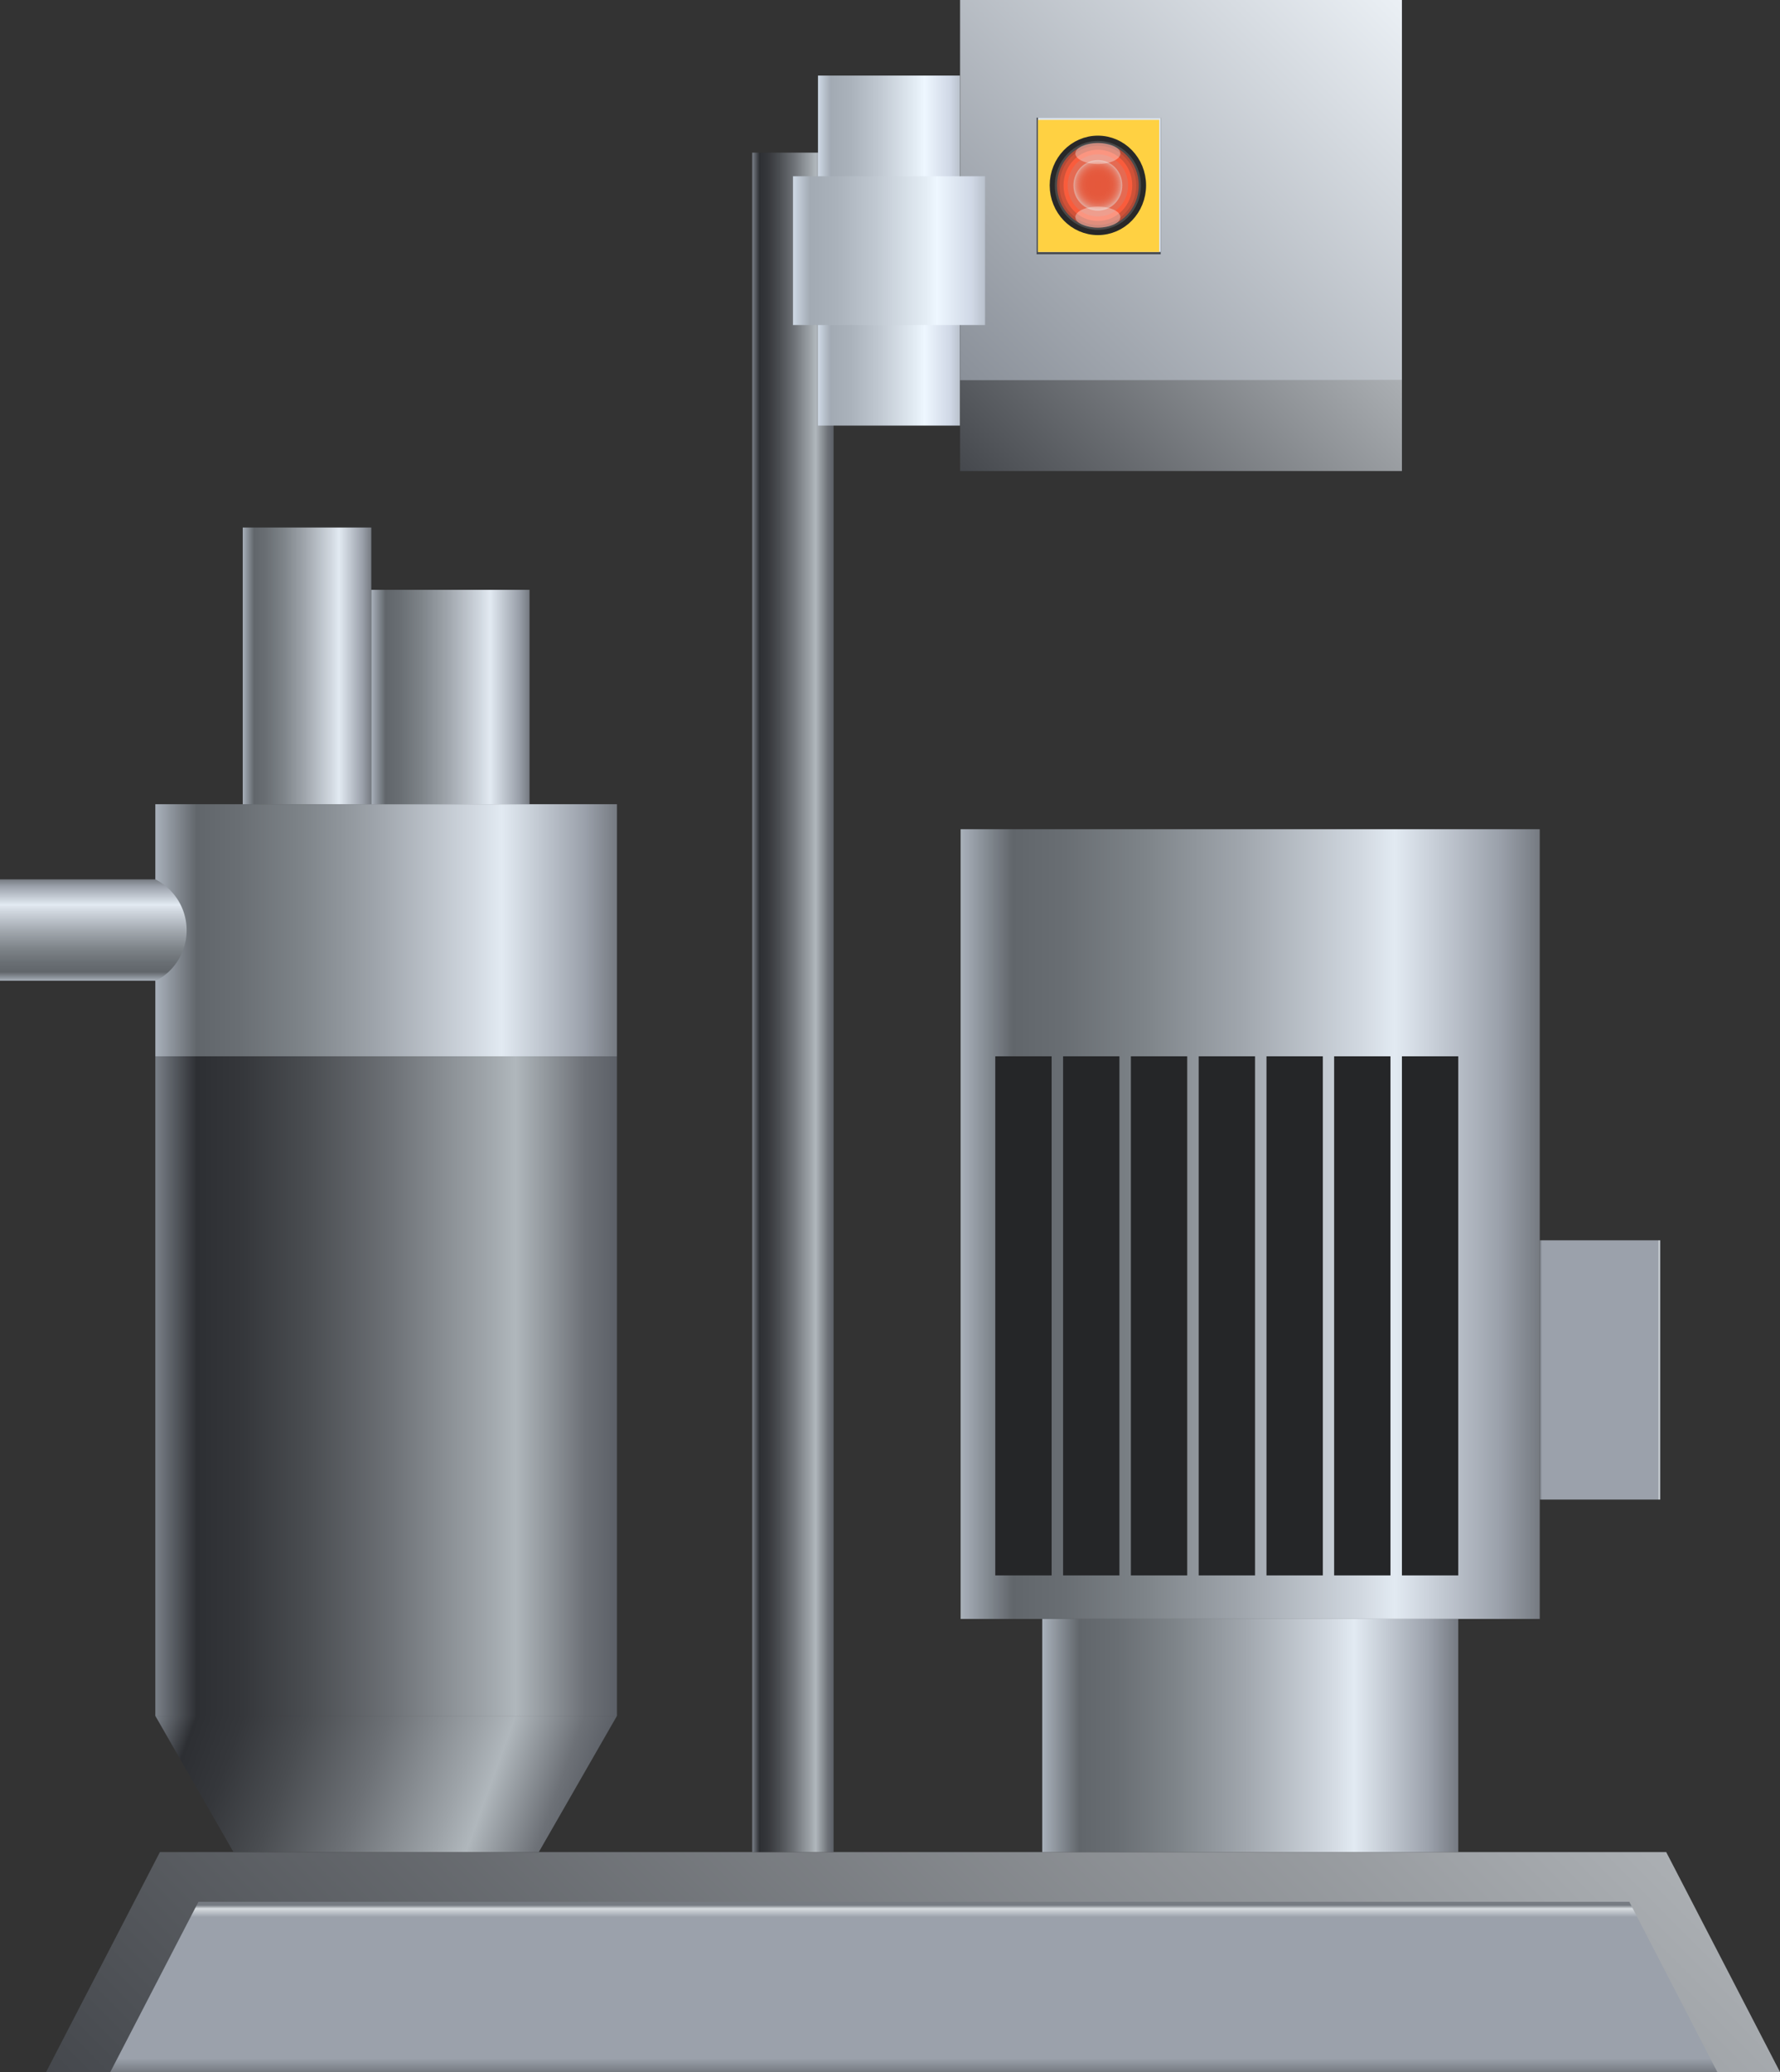 <svg xmlns="http://www.w3.org/2000/svg" xmlns:xlink="http://www.w3.org/1999/xlink" viewBox="0 0 128.91 150">
    <rect x="0" y="0" width="128.91" height="150" fill="#333333" stroke="none"/>
    <defs>
        <style>
            .cls-1 {
                fill: url(#未命名的渐变_32);
            }

            .cls-2 {
                fill: url(#未命名的渐变_3);
            }

            .cls-3 {
                fill: url(#未命名的渐变_15);
            }

            .cls-4 {
                fill: url(#未命名的渐变_15-2);
            }

            .cls-5 {
                fill: url(#未命名的渐变_121);
            }

            .cls-6 {
                fill: url(#未命名的渐变_121-2);
            }

            .cls-7 {
                fill: url(#未命名的渐变_121-3);
            }

            .cls-8 {
                fill: url(#未命名的渐变_121-4);
            }

            .cls-9 {
                fill: url(#未命名的渐变_15-3);
            }

            .cls-10 {
                fill: url(#未命名的渐变_121-5);
            }

            .cls-11 {
                fill: url(#未命名的渐变_93);
            }

            .cls-12 {
                fill: url(#未命名的渐变_32-2);
            }

            .cls-13 {
                fill: url(#未命名的渐变_121-6);
            }

            .cls-14 {
                fill: #252628;
            }

            .cls-15 {
                fill: url(#未命名的渐变_205);
            }

            .cls-16 {
                fill: url(#未命名的渐变_62);
            }

            .cls-17 {
                fill: url(#未命名的渐变_62-2);
            }

            .cls-18 {
                fill: #494d53;
            }

            .cls-19 {
                fill: #dde4ec;
            }

            .cls-20 {
                fill: #ffd142;
            }

            .cls-21 {
                fill: #2f81b4;
                stroke: #282828;
            }

            .cls-21,
            .cls-25 {
                stroke-miterlimit: 10;
            }

            .cls-22 {
                fill: #a82a11;
            }

            .cls-23 {
                fill: #cd3314;
            }

            .cls-24 {
                fill: #ff4019;
            }

            .cls-25 {
                fill: #e63a17;
                stroke: #e65133;
                stroke-width: 0.5px;
            }

            .cls-26 {
                opacity: 0.47;
                fill: url(#未命名的渐变_58);
            }

            .cls-27 {
                fill: #e2e2e2;
                opacity: 0.18;
            }

            .cls-28,
            .cls-29 {
                opacity: 0.35;
            }

            .cls-28 {
                fill: url(#未命名的渐变_49);
            }

            .cls-29 {
                fill: url(#未命名的渐变_49-2);
            }

            .cls-30 {
                opacity: 0.2;
            }
        </style>
        <linearGradient id="未命名的渐变_32" x1="99.44" y1="112.85" x2="32.81" y2="179.47" gradientUnits="userSpaceOnUse">
            <stop offset="0" stop-color="#abafb3" />
            <stop offset="1" stop-color="#45484d" />
        </linearGradient>
        <linearGradient id="未命名的渐变_3" x1="66.18" y1="150" x2="66.18" y2="137.68" gradientUnits="userSpaceOnUse">
            <stop offset="0" stop-color="#767b82" />
            <stop offset="0.08" stop-color="#9ba1ab" />
            <stop offset="0.91" stop-color="#9ba1ab" />
            <stop offset="0.96" stop-color="#d7dce0" />
            <stop offset="0.98" stop-color="#767b82" />
        </linearGradient>
        <linearGradient id="未命名的渐变_15" x1="11.25" y1="100.34" x2="44.68" y2="100.34" gradientUnits="userSpaceOnUse">
            <stop offset="0" stop-color="#7a8088" />
            <stop offset="0.09" stop-color="#2d2f33" />
            <stop offset="0.19" stop-color="#35373b" />
            <stop offset="0.33" stop-color="#4a4d51" />
            <stop offset="0.51" stop-color="#6d7176" />
            <stop offset="0.71" stop-color="#9da3a8" />
            <stop offset="0.78" stop-color="#b0b7bc" />
            <stop offset="0.93" stop-color="#6d7177" />
            <stop offset="1" stop-color="#5c6067" />
        </linearGradient>
        <linearGradient id="未命名的渐变_15-2" x1="54.48" y1="72.56" x2="60.37" y2="72.56" xlink:href="#未命名的渐变_15" />
        <linearGradient id="未命名的渐变_121" x1="11.25" y1="67.34" x2="44.68" y2="67.34" gradientUnits="userSpaceOnUse">
            <stop offset="0" stop-color="#a9b1bb" />
            <stop offset="0.09" stop-color="#61666b" />
            <stop offset="0.18" stop-color="#696e73" />
            <stop offset="0.32" stop-color="#7e8489" />
            <stop offset="0.49" stop-color="#a1a7ae" />
            <stop offset="0.69" stop-color="#d1d8e0" />
            <stop offset="0.75" stop-color="#e2eaf2" />
            <stop offset="0.93" stop-color="#9ba1ab" />
            <stop offset="1" stop-color="#767b82" />
        </linearGradient>
        <linearGradient id="未命名的渐变_121-2" x1="6.76" y1="71.03" x2="6.76" y2="63.66" xlink:href="#未命名的渐变_121" />
        <linearGradient id="未命名的渐变_121-3" x1="18.81" y1="49.57" x2="18.81" y2="40.25"
            gradientTransform="translate(3.42 3.3)" xlink:href="#未命名的渐变_121" />
        <linearGradient id="未命名的渐变_121-4" x1="21.06" y1="40.25" x2="21.06" y2="28.79"
            gradientTransform="translate(11.56 15.94)" xlink:href="#未命名的渐变_121" />
        <linearGradient id="未命名的渐变_15-3" x1="11.95" y1="122.29" x2="41.47" y2="133.03" xlink:href="#未命名的渐变_15" />
        <linearGradient id="未命名的渐变_121-5" x1="-795.81" y1="523.51" x2="-753.87" y2="523.51"
            gradientTransform="translate(865.38 -434.9)" xlink:href="#未命名的渐变_121" />
        <linearGradient id="未命名的渐变_93" x1="-764.97" y1="433.78" x2="-794.73" y2="463.55"
            gradientTransform="translate(865.38 -434.9)" gradientUnits="userSpaceOnUse">
            <stop offset="0" stop-color="#ebf0f5" />
            <stop offset="1" stop-color="#8a9099" />
        </linearGradient>
        <linearGradient id="未命名的渐变_32-2" x1="-770.21" y1="456.07" x2="-789.49" y2="475.35"
            gradientTransform="translate(865.38 -434.9)" xlink:href="#未命名的渐变_32" />
        <linearGradient id="未命名的渐变_121-6" x1="-789.9" y1="560.54" x2="-759.77" y2="560.54"
            gradientTransform="translate(865.38 -434.9)" xlink:href="#未命名的渐变_121" />
        <linearGradient id="未命名的渐变_205" x1="111.51" y1="99.18" x2="120.25" y2="99.18" gradientUnits="userSpaceOnUse">
            <stop offset="0" stop-color="#767b82" />
            <stop offset="0.02" stop-color="#9ba1ab" />
            <stop offset="0.98" stop-color="#9ba1ab" />
            <stop offset="0.99" stop-color="#d7dce0" />
            <stop offset="1" stop-color="#767b82" />
        </linearGradient>
        <linearGradient id="未命名的渐变_62" x1="59.24" y1="18.14" x2="69.53" y2="18.14" gradientUnits="userSpaceOnUse">
            <stop offset="0" stop-color="#cfd9e6" />
            <stop offset="0.09" stop-color="#a2aab3" />
            <stop offset="0.23" stop-color="#aab2bb" />
            <stop offset="0.43" stop-color="#c0c8d1" />
            <stop offset="0.69" stop-color="#e4edf5" />
            <stop offset="0.75" stop-color="#eef7ff" />
            <stop offset="0.93" stop-color="#d0d8e6" />
            <stop offset="1" stop-color="#b9c1cc" />
        </linearGradient>
        <linearGradient id="未命名的渐变_62-2" x1="57.43" y1="18.14" x2="71.34" y2="18.14" xlink:href="#未命名的渐变_62" />
        <radialGradient id="未命名的渐变_58" cx="79.51" cy="10.84" r="1.71"
            gradientTransform="translate(0 2.21) scale(1 1.03)" gradientUnits="userSpaceOnUse">
            <stop offset="0" stop-color="#f4f4f4" stop-opacity="0" />
            <stop offset="0.38" stop-color="#f4f4f4" stop-opacity="0.01" />
            <stop offset="0.52" stop-color="#f3f3f3" stop-opacity="0.04" />
            <stop offset="0.62" stop-color="#f2f2f2" stop-opacity="0.09" />
            <stop offset="0.7" stop-color="#f1f1f1" stop-opacity="0.17" />
            <stop offset="0.76" stop-color="#efefef" stop-opacity="0.26" />
            <stop offset="0.82" stop-color="#ededed" stop-opacity="0.38" />
            <stop offset="0.88" stop-color="#ebebeb" stop-opacity="0.53" />
            <stop offset="0.93" stop-color="#e8e8e8" stop-opacity="0.69" />
            <stop offset="0.97" stop-color="#e4e4e4" stop-opacity="0.88" />
            <stop offset="1" stop-color="#e2e2e2" />
        </radialGradient>
        <linearGradient id="未命名的渐变_49" x1="47.37" y1="79.43" x2="47.37" y2="77.46"
            gradientTransform="translate(27.53 -49.43) scale(1.1 0.77)" gradientUnits="userSpaceOnUse">
            <stop offset="0" stop-color="#fff" />
            <stop offset="1" stop-color="#fff" />
        </linearGradient>
        <linearGradient id="未命名的渐变_49-2" x1="47.37" y1="-357.23" x2="47.37" y2="-359.2"
            gradientTransform="matrix(1.1, 0, 0, -0.77, 27.53, -260.76)" xlink:href="#未命名的渐变_49" />
    </defs>
    <title>Power and liquid mixer(动力和液体混合器)</title>
    <g id="图层_2" data-name="图层 2">
        <g id="图层_6" data-name="图层 6">
            <g id="Power_and_liquid_mixer_动力和液体混合器_" data-name="Power and liquid mixer(动力和液体混合器)">
                <polygon class="cls-1" points="128.91 150 3.34 150 11.58 134.08 120.67 134.08 128.91 150" />
                <polygon class="cls-2" points="124.37 150 7.99 150 14.37 137.68 118 137.68 124.37 150" />
                <rect class="cls-3" x="11.25" y="76.47" width="33.43" height="47.75" />
                <rect class="cls-4" x="54.48" y="11.05" width="5.89" height="123.03" />
                <rect class="cls-5" x="11.25" y="58.22" width="33.43" height="18.25" />
                <path class="cls-6" d="M11.25,71H0V63.66H11.25a4.13,4.13,0,0,1,0,7.37Z" />
                <rect class="cls-7" x="12.22" y="43.55" width="20.03" height="9.31"
                    transform="translate(70.44 25.97) rotate(90)" />
                <rect class="cls-8" x="24.86" y="44.73" width="15.52" height="11.46"
                    transform="translate(83.08 17.84) rotate(90)" />
                <polygon class="cls-9" points="39.02 134.08 16.91 134.08 11.25 124.22 44.68 124.22 39.02 134.08" />
                <rect class="cls-10" x="69.57" y="60.03" width="41.94" height="57.17" />
                <rect class="cls-11" x="69.53" width="32" height="27.53" />
                <rect class="cls-12" x="69.53" y="27.53" width="32" height="6.57" />
                <rect class="cls-13" x="75.48" y="117.2" width="30.13" height="16.88" />
                <rect class="cls-14" x="76.99" y="76.47" width="4.08" height="37.58" />
                <rect class="cls-14" x="72.08" y="76.47" width="4.08" height="37.58" />
                <rect class="cls-14" x="81.9" y="76.47" width="4.08" height="37.58" />
                <rect class="cls-14" x="86.81" y="76.47" width="4.08" height="37.58" />
                <rect class="cls-14" x="91.72" y="76.47" width="4.08" height="37.58" />
                <rect class="cls-14" x="96.62" y="76.47" width="4.08" height="37.58" />
                <rect class="cls-14" x="101.53" y="76.47" width="4.08" height="37.58" />
                <rect class="cls-15" x="111.51" y="89.79" width="8.74" height="18.77" />
                <rect class="cls-16" x="59.24" y="5.47" width="10.28" height="25.34" />
                <rect class="cls-17" x="57.43" y="12.76" width="13.91" height="10.77" />
                <rect class="cls-18" x="75.07" y="8.52" width="8.99" height="9.89" />
                <rect class="cls-19" x="75.17" y="8.52" width="8.88" height="9.72" />
                <rect class="cls-20" x="75.17" y="8.68" width="8.78" height="9.56" />
                <ellipse class="cls-21" cx="79.51" cy="13.42" rx="2.99" ry="3.1" />
                <ellipse class="cls-22" cx="79.51" cy="13.42" rx="2.96" ry="3.06" />
                <ellipse class="cls-23" cx="79.51" cy="13.42" rx="2.78" ry="2.87" />
                <ellipse class="cls-24" cx="79.51" cy="13.42" rx="2.49" ry="2.58" />
                <ellipse class="cls-25" cx="79.51" cy="13.42" rx="1.94" ry="2" />
                <ellipse class="cls-26" cx="79.51" cy="13.42" rx="1.77" ry="1.83" />
                <ellipse class="cls-27" cx="79.51" cy="13.42" rx="3.12" ry="3.22" />
                <ellipse class="cls-28" cx="79.51" cy="11.11" rx="1.63" ry="0.76" />
                <ellipse class="cls-29" cx="79.51" cy="15.72" rx="1.63" ry="0.76" />
     
            </g>
        </g>
    </g>
</svg>